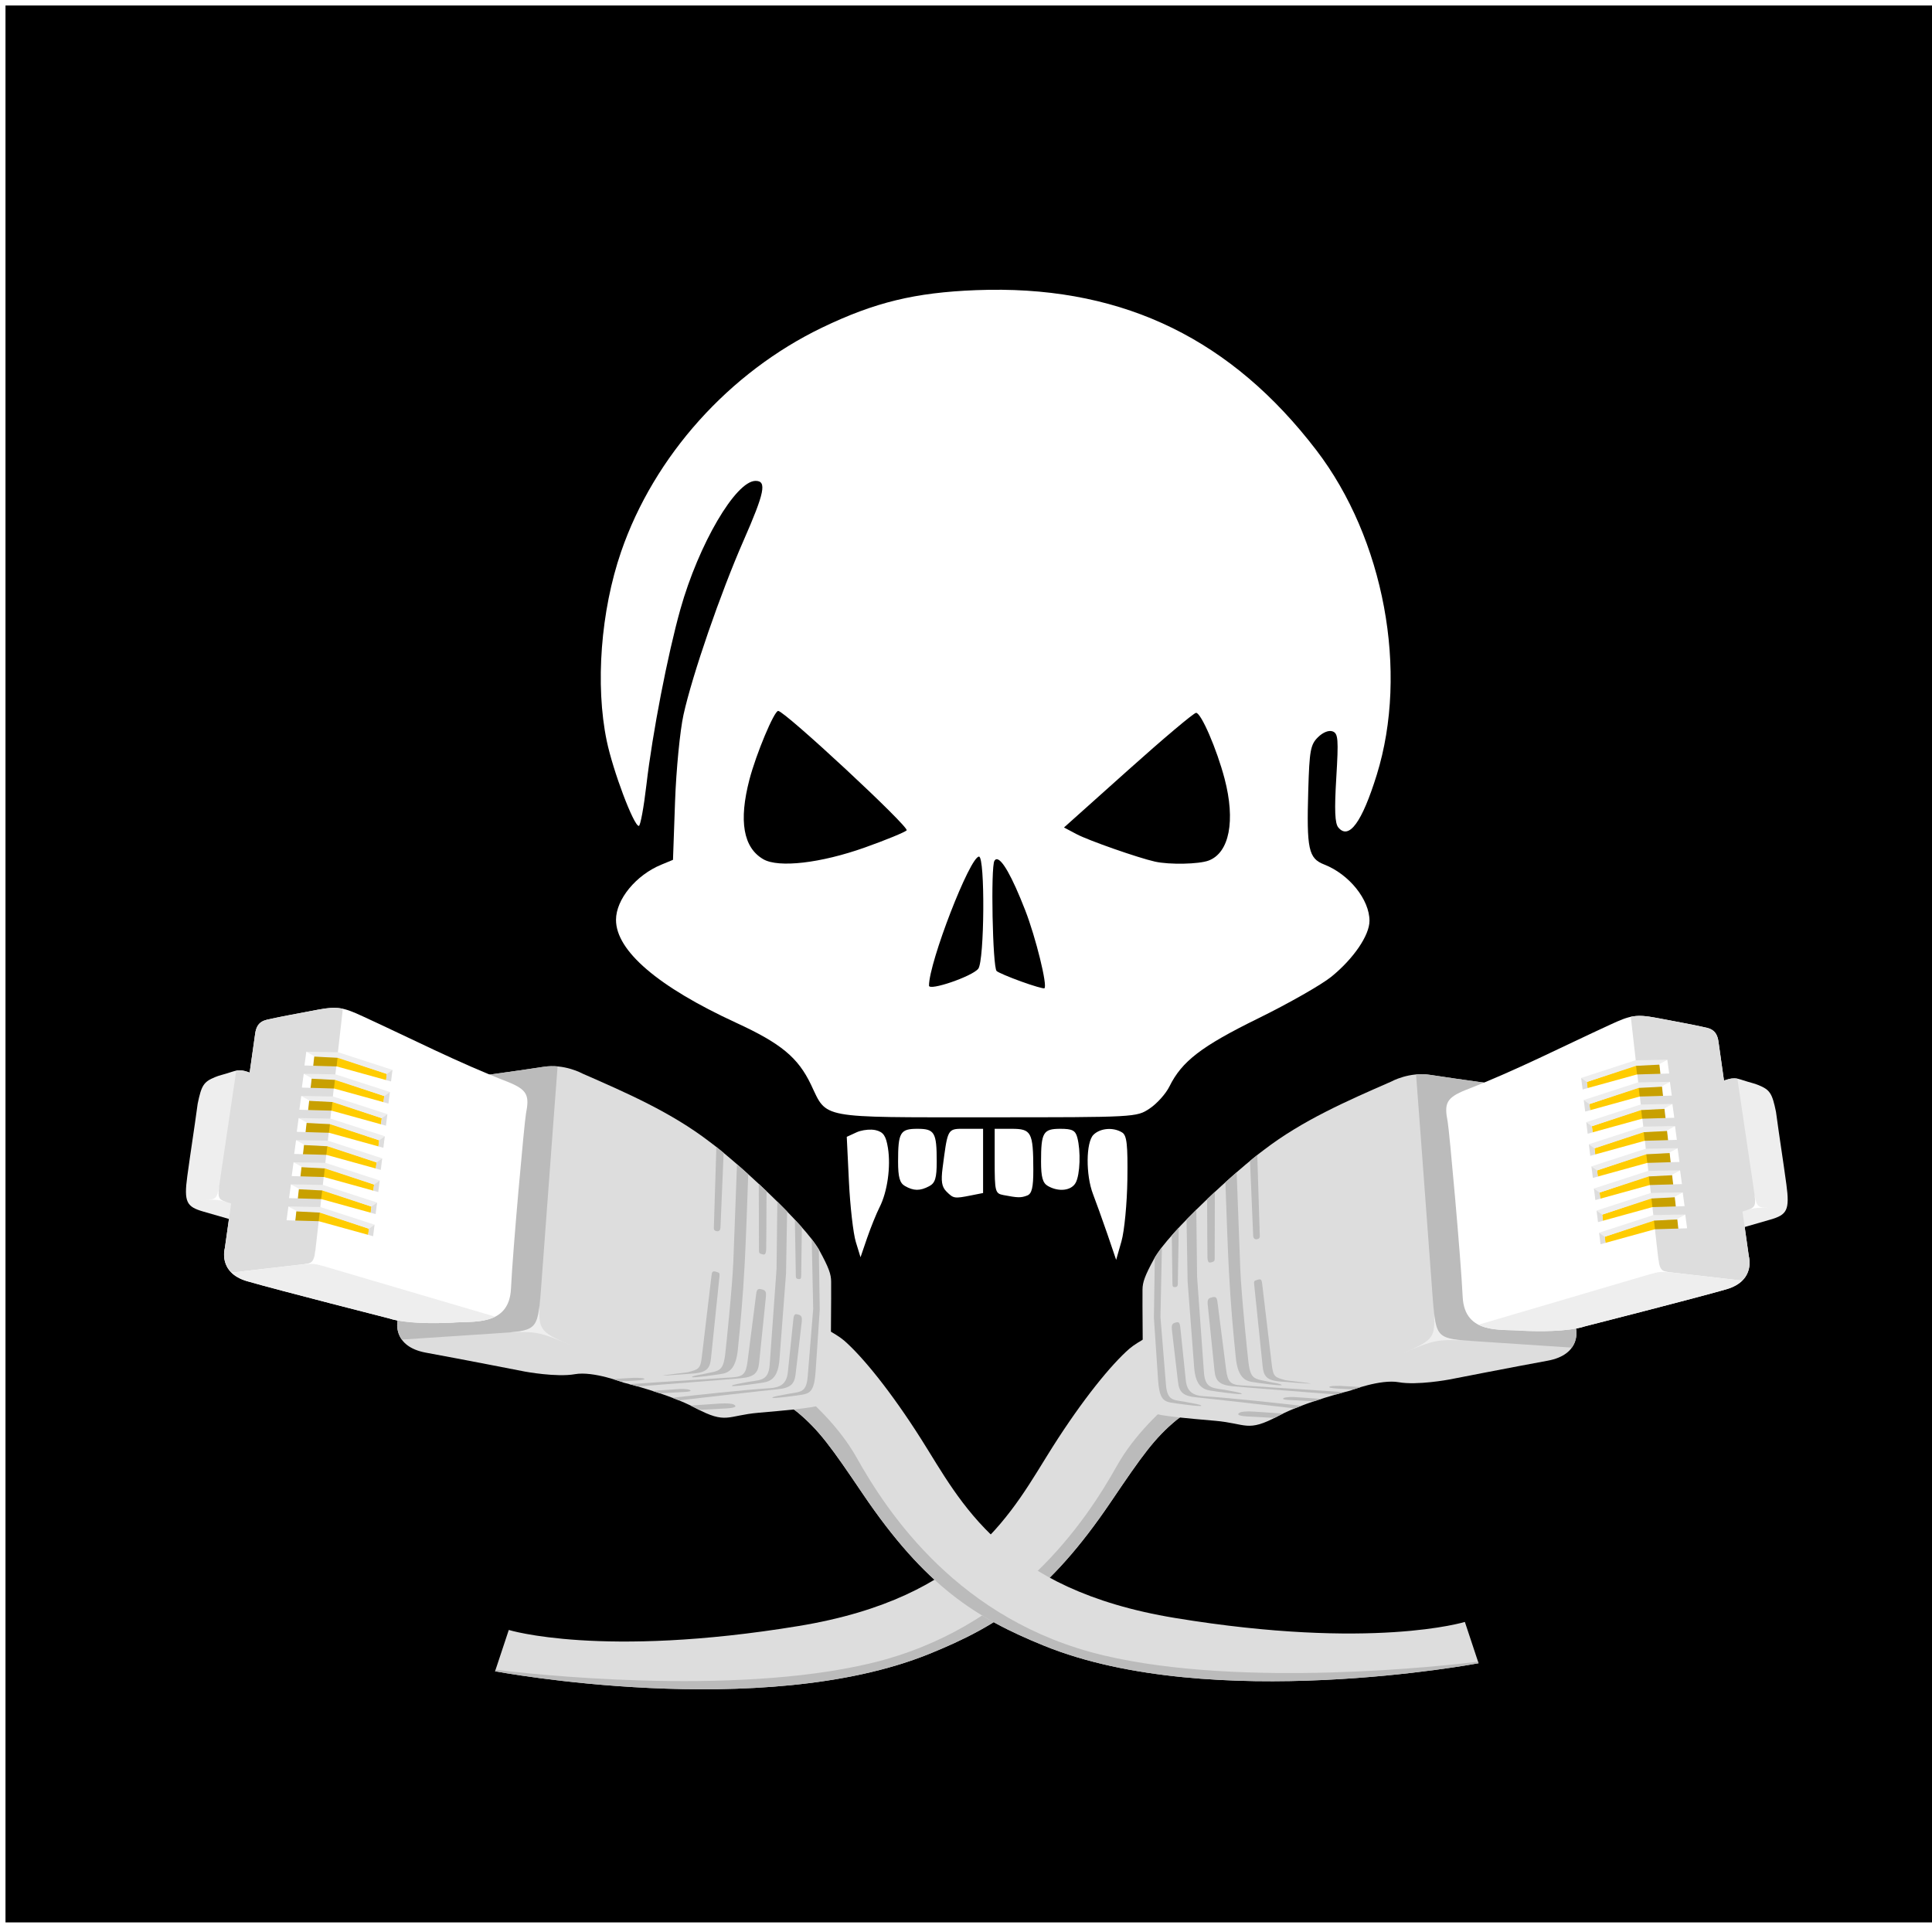 <?xml version="1.0" encoding="UTF-8" standalone="no"?>
<!-- Created with Inkscape (http://www.inkscape.org/) -->

<svg
   xmlns:dc="http://purl.org/dc/elements/1.1/"
   xmlns:cc="http://creativecommons.org/ns#"
   xmlns:rdf="http://www.w3.org/1999/02/22-rdf-syntax-ns#"
   xmlns:svg="http://www.w3.org/2000/svg"
   xmlns="http://www.w3.org/2000/svg"
   xmlns:sodipodi="http://sodipodi.sourceforge.net/DTD/sodipodi-0.dtd"
   xmlns:inkscape="http://www.inkscape.org/namespaces/inkscape"
   width="64px"
   height="64px"
   id="svg6355"
   version="1.1"
   inkscape:version="0.48.3.1 r9886"
   sodipodi:docname="New document 18">
  <defs
     id="defs6357">
    <filter
       color-interpolation-filters="sRGB"
       inkscape:collect="always"
       id="filter3900-8-2">
      <feGaussianBlur
         inkscape:collect="always"
         stdDeviation="4.635"
         id="feGaussianBlur3902-4-9" />
    </filter>
    <filter
       color-interpolation-filters="sRGB"
       inkscape:collect="always"
       id="filter3900-8">
      <feGaussianBlur
         inkscape:collect="always"
         stdDeviation="4.635"
         id="feGaussianBlur3902-4" />
    </filter>
  </defs>
  <sodipodi:namedview
     id="base"
     pagecolor="#ffffff"
     bordercolor="#666666"
     borderopacity="1.0"
     inkscape:pageopacity="0.0"
     inkscape:pageshadow="2"
     inkscape:zoom="11"
     inkscape:cx="40.289318"
     inkscape:cy="31.619343"
     inkscape:current-layer="layer1"
     showgrid="true"
     inkscape:document-units="px"
     inkscape:grid-bbox="true"
     inkscape:window-width="1920"
     inkscape:window-height="1141"
     inkscape:window-x="0"
     inkscape:window-y="27"
     inkscape:window-maximized="1" />
  <g
     id="layer1"
     inkscape:label="Layer 1"
     inkscape:groupmode="layer">
    <g
       transform="matrix(0.128,0,0,0.127,0.182,0.182)"
       id="g6048">
      <path
         inkscape:connector-curvature="0"
         id="path2211"
         d="M 0,250 0,-1.9e-6 l 250,0 250,0 L 500,250 500,500 250,500 0,500 0,250 z"
         style="fill:#000000" />
      <g
         id="g4334-3-6"
         transform="matrix(0.162,0,0,0.162,546.466,-78.451)">
        <g
           transform="matrix(0.351,-0.936,0.936,0.351,-2113.924,2880.875)"
           id="g5165-1">
          <path
             inkscape:connector-curvature="0"
             sodipodi:nodetypes="csssccssscc"
             id="CordBase-5-1"
             d="m -435,-346.709 c 0,0 73.752,427.928 270,640 80.117,86.577 156.266,144.325 331.429,185.714 87.512,20.678 120.2,29.237 159.793,51.75 C 363.014,551.675 395,607.576 395,607.576 l 125.714,-85.714 c 0,0 -83.017,-85.623 -113.214,-101.786 C 373.537,401.898 304.971,378.873 215,360.434 99.538,336.77 -56.429,324.719 -196.429,81.862 -356.252,-195.383 -365.004,-349.566 -365.004,-349.566 L -435,-346.709 z"
             style="fill:#dddddd" />
          <path
             inkscape:connector-curvature="0"
             sodipodi:nodetypes="ccssscccssc"
             id="CordShadow-9-3"
             d="m -432.375,-346.794 -2.625,0.094 c 0,0 73.752,427.928 270,640 80.117,86.577 156.275,144.33 331.438,185.719 87.512,20.678 120.188,29.238 159.781,51.75 C 363.012,551.689 395,607.581 395,607.581 l 69.438,-47.344 -25.429,10.402 c 0,0 -104.417,-86.39 -215.249,-103.061 C 123.41,452.486 -79.965,406.884 -212.75,209.921 -341.01,19.67 -420.198,-295.717 -432.375,-346.794 z"
             style="fill:#bbbbbb;filter:url(#filter3900-8-2)" />
          <path
             inkscape:connector-curvature="0"
             sodipodi:nodetypes="czszsccscscscscsz"
             id="BootBase-5-7"
             d="m 346.719,588.778 c -13.629,-48.882 -17.395,-63.699 -21.326,-82.64 -3.665,-17.661 1.333,-27.991 17.328,-35.988 29.324,-14.662 150.648,-60.113 161.281,-63.979 10.996,-3.999 21.935,-4.359 53.316,0 47.985,6.665 181.88,74.649 225.261,102.634 66.291,40.965 120.548,96.648 174.611,151.951 0,0 25.325,21.326 31.99,54.649 6.665,33.323 35.988,162.614 35.988,162.614 0,0 11.996,25.325 -14.662,39.987 -26.658,14.662 -323.896,159.949 -323.896,159.949 0,0 -34.656,21.326 -62.647,-25.325 -27.991,-46.652 -83.973,-137.289 -83.973,-137.289 0,0 -26.658,-43.986 -31.99,-73.31 -5.332,-29.324 -39.987,-67.978 -39.987,-67.978 0,0 -41.635,-60.922 -78.641,-93.303 -42.653,-37.321 -28.932,-42.759 -42.653,-91.97 z"
             style="fill:#dddddd" />
          <path
             inkscape:connector-curvature="0"
             id="BootFace-4-6"
             d="m 981.875,693.862 c -28.874,13.42 -105.926,49.096 -344.688,159.125 -38.66,17.816 -40.85,25.874 -32.812,52.531 44.188,146.556 51.057,169.53 52.969,175.969 16.388,4.37 29.281,-3.531 29.281,-3.531 0,0 297.217,-145.276 323.875,-159.938 26.658,-14.662 14.656,-40 14.656,-40 0,0 -29.304,-129.302 -35.969,-162.625 -1.58,-7.9 -4.221,-15.104 -7.312,-21.531 z"
             style="fill:#bbbbbb" />
          <path
             inkscape:connector-curvature="0"
             sodipodi:nodetypes="cccc"
             id="BootHighlight-3-9"
             d="m 551.372,828.953 c 43.142,45.122 43.294,44.779 62.779,108.503 -19.651,-63.845 -19.535,-63.632 37.066,-91.049 -56.532,27.302 -56.721,27.509 -99.845,-17.453 z"
             style="fill:#eeeeee" />
          <path
             inkscape:connector-curvature="0"
             sodipodi:nodetypes="csssssccs"
             id="path45958-9-8"
             d="m 447.437,671.083 c -1.448,-16.726 -1.782,-19.896 15.157,-28.635 l 115.633,-59.657 c 6.437,-3.321 9.058,-4.581 5.414,-9.5 -4.343,-5.864 -4.182,-5.446 -12.423,-1.353 l -114.93,57.086 c -13.936,6.922 -19.759,12.992 -14.102,33.995 1.068,3.604 13.037,45.735 14.498,48.448 -0.164,-3.379 -9.034,-37.922 -9.247,-40.383 z"
             style="fill:#bbbbbb" />
          <path
             inkscape:connector-curvature="0"
             sodipodi:nodetypes="cssscc"
             id="path8989-6-3"
             d="m 758.312,494.3 -111.188,47.094 c -3.187,1.35 -4.889,3.972 -3.281,7.188 1.6,3.2 3.948,3.966 6.375,2.969 l 121.062,-49.719 -12.969,-7.531 z"
             style="fill:#bbbbbb" />
          <path
             inkscape:connector-curvature="0"
             id="path10932-61-6"
             d="m 712.281,469.55 c -44.736,18.544 -102.016,42.409 -132.219,55.594 -52.668,22.992 -91.177,41.698 -126.312,59.094 -25.5,12.625 -30.321,24.41 -27.75,37.625 1.904,9.785 10.066,46.804 12,46.594 1.902,-0.206 -1.443,-15.631 -2,-19.594 -3.449,-24.538 -8.005,-29.644 18,-43.156 9.135,-4.747 95.575,-47.853 135.719,-64.781 28.503,-12.019 100.039,-41.868 143.938,-60.188 -6.833,-3.651 -13.979,-7.395 -21.375,-11.188 z"
             style="fill:#bbbbbb" />
          <path
             inkscape:connector-curvature="0"
             sodipodi:nodetypes="cssscc"
             id="path11906-38-3"
             d="m 676.437,451.768 c -39.447,14.957 -86.059,32.655 -88.281,33.719 -6.726,3.22 -7.048,4.984 -4,8.969 2.594,3.392 3.438,3.546 7.594,2 l 100.031,-37.219 -15.344,-7.469 z"
             style="fill:#bbbbbb" />
          <path
             inkscape:connector-curvature="0"
             sodipodi:nodetypes="ccsssssccc"
             id="path12880-3-7"
             d="m 634.282,432.487 -92.656,36.562 -125.906,58.375 c -25.815,11.969 -28.665,24.097 -26.094,37.312 1.904,9.785 10.754,49.147 12.688,48.938 1.902,-0.206 -1.443,-15.662 -2,-19.625 -3.449,-24.538 -13.641,-36.789 13,-49 l 140.312,-64.312 100.969,-39.219 -20.312,-9.031 z"
             style="fill:#bbbbbb" />
          <path
             inkscape:connector-curvature="0"
             sodipodi:nodetypes="cssscc"
             id="path13854-7-9"
             d="m 602.125,419.362 -72.25,28.188 c -4.755,1.855 -5.42,3.003 -3.812,6.219 1.6,3.2 3.434,3.059 6.406,2 l 85.125,-30.312 -15.469,-6.094 z"
             style="fill:#bbbbbb" />
          <path
             inkscape:connector-curvature="0"
             sodipodi:nodetypes="ccsssssccc"
             id="path14828-4-9"
             d="m 559.281,406.456 -91.594,32.781 -90.562,41.031 c -25.918,11.743 -30.321,19.066 -27.75,32.281 1.904,9.785 10.379,47.491 12.312,47.281 1.902,-0.206 -1.443,-15.631 -2,-19.594 -3.449,-24.538 -12.181,-32.884 14.344,-45.344 l 98.656,-46.344 106.062,-37.281 -19.469,-4.812 z"
             style="fill:#bbbbbb" />
          <path
             inkscape:connector-curvature="0"
             id="path15802-7-4"
             d="m 370.281,619.831 c -4.384,-0.356 2.062,18 2.062,18 l 12.125,38.531 c 1.553,1.417 3.172,2.858 4.906,4.375 2.126,1.861 4.258,3.843 6.406,5.875 l -12.188,-40.75 c 10e-6,-10e-6 -5.675,-20.46 -10.719,-24.625 -1.118,-0.924 -1.967,-1.355 -2.594,-1.406 z"
             style="fill:#bbbbbb" />
          <path
             inkscape:connector-curvature="0"
             sodipodi:nodetypes="cssccssscc"
             id="path16777-2-6"
             d="m 459.937,472.831 -75.531,38.812 c -13.84,7.112 -18.532,14.623 -12.875,35.625 5.79,21.498 32.19,128.146 38.531,153.781 2.587,2.777 5.154,5.605 7.688,8.469 -8.041,-32.207 -27.487,-109.164 -40.156,-150.938 -4.986,-16.439 -3.128,-27.853 13.938,-36.344 l 76.625,-38.125 c 7.297,-3.631 7.457,-5.798 5.031,-9.094 -3.717,-6.103 -7.591,-4.954 -13.25,-2.188 z"
             style="fill:#bbbbbb" />
          <path
             inkscape:connector-curvature="0"
             id="path17751-2-3"
             d="m 418.406,678.206 c -2.359,-0.103 2.562,13.844 2.562,13.844 l 10.438,33.531 c 2.759,3.361 5.379,6.671 7.938,9.906 l -12.469,-41.844 c 2e-5,-10e-6 -3.753,-11.253 -6.969,-14.469 -0.67,-0.67 -1.163,-0.954 -1.5,-0.969 z"
             style="fill:#bbbbbb" />
          <path
             inkscape:connector-curvature="0"
             sodipodi:nodetypes="cssccssscc"
             id="path18725-1-9"
             d="m 517.813,512.299 -96.25,47.75 c -13.94,6.915 -18.532,14.623 -12.875,35.625 5.763,21.395 37.584,131.622 45.562,159.25 3.37,4.542 5.996,8.139 8.219,11.25 -6.63,-22.062 -33.38,-111.096 -47.719,-158.375 -4.986,-16.439 -1.705,-22.205 15.156,-31.094 l 97.75,-51.531 c 6.407,-3.378 7.051,-5.799 3.406,-10.719 -3.776,-6.182 -7.53,-4.73 -13.25,-2.156 z"
             style="fill:#bbbbbb" />
          <path
             inkscape:connector-curvature="0"
             id="path19699-2-0"
             d="m 461.656,740.706 c -1.552,0.623 2.594,14 2.594,14 l 7.344,23.562 c 2.052,2.449 4.653,5.616 7.875,9.844 l -9.875,-31.812 c 0,0 -4.263,-11.789 -6.406,-14.469 -0.74,-0.925 -1.244,-1.24 -1.531,-1.125 z"
             style="fill:#bbbbbb" />
          <g
             id="PlugBody-2-0">
            <!-- Plug base -->
            <path
               inkscape:connector-curvature="0"
               sodipodi:nodetypes="cssccssccscc"
               id="PlugBase-63-0"
               style="fill:#ffffff"
               d="m 654.877,997.561 c -8.205,-31.179 -39.384,-83.691 18.051,-108.306 57.435,-24.615 244.012,-114.411 255.304,-121.306 25.487,-15.564 35.025,-16.23 58.614,9.564 56.614,63.125 119.528,119.965 179.818,179.459 23.872,23.396 29.815,31.986 35.307,63.922 5.505,32.016 10.693,61.366 12.228,73.05 1.477,11.245 5.798,24.013 -13.715,34.179 L 894.463,1294.581 c 0,0 -32.82,24.615 -62.358,-14.769 -29.538,-39.384 -136.203,-191.997 -136.203,-191.997 0,0 -18.051,-19.692 -41.025,-90.255 z" />
            <!-- Plug clip -->
            <g
               id="PlugClip-1-8">
              <!-- Plug clip base -->
              <path
                 inkscape:connector-curvature="0"
                 sodipodi:nodetypes="cszsczccc"
                 id="PlugClipBase-6-4"
                 d="m 1134.397,1146.8 c 0,0 7.445,7.004 12.843,13.519 5.399,6.515 8.751,12.54 9.141,22.015 0.82,19.948 1.85,21.329 1.562,30.027 -0.657,19.879 -4.9,25.161 -30.459,41.196 -40.182,21.547 -65.446,36.078 -103.306,56.435 -37.435,20.128 -45.853,18.196 -62.435,-3.923 -23.169,-30.906 -35.333,-47.322 -35.333,-47.322 l 207.986,-111.947 z"
                 style="fill:#eeeeee" />
              <!-- Plug clip top -->
              <path
                 inkscape:connector-curvature="0"
                 id="PlugClipTop-19-1"
                 d="m 1134.407,1146.799 -185.812,100 23.625,31.719 183.594,-101.438 c -1.224,-6.632 -4.231,-11.523 -8.562,-16.75 -5.399,-6.515 -12.844,-13.531 -12.844,-13.531 z"
                 style="fill:#dddddd" />
              <!-- Plug clip highlight -->
              <path
                 inkscape:connector-curvature="0"
                 sodipodi:nodetypes="cccc"
                 id="PlugClipHighlight-52-7"
                 d="m 958.4,1259.862 c 13.783,18.524 13.918,18.456 20.6,39 -6.69,-20.492 -6.749,-20.426 20.9,-35.7 -27.633,15.297 -27.706,15.216 -41.5,-3.3 z"
                 style="fill:#ffffff" />
            </g>
            <!-- Plug front -->
            <path
               inkscape:connector-curvature="0"
               id="PlugFront-0-5"
               style="fill:#dddddd"
               d="M 1189.312,982.581 821.687,1169.8 l 0.531,0.719 31.75,128.062 c 21.838,9.99 40.5,-4 40.5,-4 l 306,-166.469 c 19.512,-10.166 15.196,-22.911 13.719,-34.156 -1.535,-11.684 -6.713,-41.047 -12.219,-73.062 -3.066,-17.83 -6.268,-28.397 -12.656,-38.312 z M 853.968,1298.581 c -0.446,-0.204 -0.896,-0.432 -1.344,-0.656 0.45,0.225 0.896,0.452 1.344,0.656 z M 771.531,1195.362 c 5.49,7.762 10.697,15.129 16,22.594 -5.239,-7.38 -10.578,-14.928 -16,-22.594 z m 19.969,28.188 c 5.237,7.363 10.433,14.625 15.156,21.219 -4.74,-6.622 -9.901,-13.826 -15.156,-21.219 z m 51.594,68.062 c 0.458,0.384 0.918,0.735 1.375,1.094 -0.458,-0.36 -0.916,-0.709 -1.375,-1.094 z" />
            <!-- Plug side -->
            <path
               inkscape:connector-curvature="0"
               sodipodi:nodetypes="cccsccc"
               id="PlugSide-0-4"
               style="fill:#eeeeee"
               d="m 639.438,928.769 c -2.767,23.498 10.496,50.004 15.438,68.781 22.974,70.563 41.031,90.281 41.031,90.281 0,0 106.649,152.585 136.188,191.969 7.269,9.692 14.746,15.52 21.875,18.781 l -31.75,-128.062 -182.781,-241.75 z" />
            <!-- Plug highlight -->
            <path
               inkscape:connector-curvature="0"
               sodipodi:nodetypes="cccc"
               id="PlugHighlight-7-2"
               style="fill:#ffffff;fill-opacity:1;fill-rule:evenodd;stroke:none"
               d="m 808.615,1152.473 c 13.043,17.48 13.045,17.481 18.844,39.3 -5.795,-21.812 -5.69,-21.895 22.96,-36.603 -28.634,14.688 -28.75,14.774 -41.804,-2.697 z" />
          </g>
          <path
             inkscape:connector-curvature="0"
             sodipodi:nodetypes="ccccccc"
             id="Pin8-5-8"
             d="m 842.975,1067.879 -8.889,4.593 48.393,66.343 14.174,34.707 13.867,-6.604 -15.008,-34.834 -52.537,-64.205 z"
             style="fill:#ffcc00" />
          <path
             inkscape:connector-curvature="0"
             sodipodi:nodetypes="ccccccc"
             id="Pin7-12-6"
             d="m 874.937,1051.586 -8.889,4.593 48.393,66.343 14.174,34.707 13.867,-6.604 -15.008,-34.834 -52.537,-64.205 z"
             style="fill:#ffcc00" />
          <path
             inkscape:connector-curvature="0"
             sodipodi:nodetypes="ccccccc"
             id="Pin6-16-3"
             d="m 906.726,1035.15 -8.889,4.593 48.393,66.343 14.174,34.707 13.867,-6.604 -15.008,-34.834 -52.537,-64.205 z"
             style="fill:#ffcc00" />
          <path
             inkscape:connector-curvature="0"
             sodipodi:nodetypes="ccccccc"
             id="Pin5-4-4"
             d="m 938.726,1018.9 -8.889,4.593 48.393,66.343 14.174,34.707 13.867,-6.604 -15.008,-34.834 -52.537,-64.205 z"
             style="fill:#ffcc00" />
          <path
             inkscape:connector-curvature="0"
             sodipodi:nodetypes="ccccccc"
             id="Pin4-7-7"
             d="m 970.601,1002.525 -8.889,4.593 48.393,66.343 14.174,34.707 13.867,-6.604 -15.008,-34.834 -52.537,-64.205 z"
             style="fill:#ffcc00" />
          <path
             inkscape:connector-curvature="0"
             sodipodi:nodetypes="ccccccc"
             id="Pin3-2-6"
             d="m 1002.476,986.15 -8.889,4.593 48.393,66.343 14.174,34.707 13.867,-6.604 -15.008,-34.834 -52.537,-64.205 z"
             style="fill:#ffcc00" />
          <path
             inkscape:connector-curvature="0"
             sodipodi:nodetypes="ccccccc"
             id="Pin2-5-9"
             d="m 1034.476,969.9 -8.889,4.593 48.393,66.343 14.174,34.707 13.867,-6.604 -15.008,-34.834 -52.537,-64.205 z"
             style="fill:#ffcc00" />
          <path
             inkscape:connector-curvature="0"
             sodipodi:nodetypes="ccccccc"
             id="Pin1-2-4"
             d="m 1066.351,953.525 -8.889,4.593 48.393,66.343 14.174,34.707 13.867,-6.604 -15.008,-34.834 -52.537,-64.205 z"
             style="fill:#ffcc00" />
          <g
             style="fill:#eeeeee"
             id="PinGrooveSides-3-2">
            <!-- Pin groove side 8 -->
            <path
               inkscape:connector-curvature="0"
               d="m 921.727,1175.862 -11.952,-9.151 -14.879,-34.186 -52.168,-64.754 3.182,-10.546 57,71.182 18.818,47.455 z"
               id="PinGrooveSide8-0-8"
               sodipodi:nodetypes="ccccccc" />
            <!-- Pin groove side 7 -->
            <path
               inkscape:connector-curvature="0"
               d="m 953.69,1159.569 -11.952,-9.151 -14.879,-34.186 -52.168,-64.754 3.182,-10.546 57,71.182 18.818,47.455 z"
               id="PinGrooveSide7-0-4"
               sodipodi:nodetypes="ccccccc" />
            <!-- Pin groove side 6 -->
            <path
               inkscape:connector-curvature="0"
               d="m 985.479,1143.134 -11.952,-9.151 -14.879,-34.186 -52.168,-64.754 3.182,-10.546 57,71.182 18.818,47.455 z"
               id="PinGrooveSide6-7-5"
               sodipodi:nodetypes="ccccccc" />
            <!-- Pin groove side 5 -->
            <path
               inkscape:connector-curvature="0"
               d="m 1017.479,1126.884 -11.952,-9.151 -14.879,-34.186 -52.168,-64.754 3.182,-10.546 57,71.182 18.818,47.455 z"
               id="PinGrooveSide5-8-6"
               sodipodi:nodetypes="ccccccc" />
            <!-- Pin groove side 4 -->
            <path
               inkscape:connector-curvature="0"
               d="m 1049.354,1110.509 -11.952,-9.151 -14.879,-34.186 -52.168,-64.754 3.182,-10.545 57,71.182 18.818,47.455 z"
               id="PinGrooveSide4-4-9"
               sodipodi:nodetypes="ccccccc" />
            <!-- Pin groove side 3 -->
            <path
               inkscape:connector-curvature="0"
               d="m 1081.229,1094.134 -11.952,-9.151 -14.879,-34.186 -52.168,-64.754 3.182,-10.546 57,71.182 18.818,47.455 z"
               id="PinGrooveSide3-9-3"
               sodipodi:nodetypes="ccccccc" />
            <!-- Pin groove side 2 -->
            <path
               inkscape:connector-curvature="0"
               d="m 1113.229,1077.884 -11.952,-9.151 -14.879,-34.186 -52.168,-64.754 3.182,-10.546 57,71.182 18.818,47.455 z"
               id="PinGrooveSide2-9-6"
               sodipodi:nodetypes="ccccccc" />
            <!-- Pin groove side 1 -->
            <path
               inkscape:connector-curvature="0"
               d="m 1145.104,1061.509 -11.952,-9.151 -14.879,-34.186 -52.168,-64.754 3.182,-10.546 57,71.182 18.818,47.455 z"
               id="PinGrooveSide1-6-8"
               sodipodi:nodetypes="ccccccc" />
          </g>
          <g
             style="fill:#dddddd"
             id="PinGrooveBacks-3-9">
            <!-- Pin groove back 8 -->
            <path
               inkscape:connector-curvature="0"
               d="m 829.27,1065.939 16.641,-8.712 -3.001,10.817 -8.727,4.636 -4.912,-6.742 z"
               id="PinGrooveBack8-7-4"
               sodipodi:nodetypes="ccccc" />
            <!-- Pin groove back 7 -->
            <path
               inkscape:connector-curvature="0"
               d="m 861.232,1049.646 16.641,-8.712 -3.001,10.817 -8.727,4.636 -4.912,-6.742 z"
               id="PinGrooveBack7-9-2"
               sodipodi:nodetypes="ccccc" />
            <!-- Pin groove back 6 -->
            <path
               inkscape:connector-curvature="0"
               d="m 893.021,1033.21 16.641,-8.712 -3.001,10.817 -8.727,4.636 -4.912,-6.742 z"
               id="PinGrooveBack6-5-9"
               sodipodi:nodetypes="ccccc" />
            <!-- Pin groove back 5 -->
            <path
               inkscape:connector-curvature="0"
               d="m 925.021,1016.96 16.641,-8.712 -3.001,10.817 -8.727,4.636 -4.912,-6.742 z"
               id="PinGrooveBack5-5-6"
               sodipodi:nodetypes="ccccc" />
            <!-- Pin groove back 4 -->
            <path
               inkscape:connector-curvature="0"
               d="m 956.896,1000.585 16.641,-8.712 -3.001,10.817 -8.727,4.636 -4.912,-6.742 z"
               id="PinGrooveBack4-3-4"
               sodipodi:nodetypes="ccccc" />
            <!-- Pin groove back 3 -->
            <path
               inkscape:connector-curvature="0"
               d="m 988.771,984.21 16.641,-8.712 -3.001,10.817 -8.727,4.636 -4.912,-6.742 z"
               id="PinGrooveBack3-6-1"
               sodipodi:nodetypes="ccccc" />
            <!-- Pin groove back 2 -->
            <path
               inkscape:connector-curvature="0"
               d="m 1020.771,967.96 16.641,-8.712 -3.001,10.817 -8.727,4.636 -4.912,-6.742 z"
               id="PinGrooveBack2-1-4"
               sodipodi:nodetypes="ccccc" />
            <!-- Pin groove back 1 -->
            <path
               inkscape:connector-curvature="0"
               d="m 1052.646,951.585 16.641,-8.712 -3.001,10.817 -8.727,4.636 -4.912,-6.742 z"
               id="PinGrooveBack1-5-9"
               sodipodi:nodetypes="ccccc" />
          </g>
          <g
             style="fill:#ffffff"
             id="PinGrooveBottoms-6-4">
            <!-- Pin groove bottom 8 -->
            <path
               inkscape:connector-curvature="0"
               d="m 901.942,1186.456 -5.303,-12.949 13.922,-7.138 11.15,9.476 -19.769,10.611 z"
               id="PinGrooveBottom8-3-3"
               sodipodi:nodetypes="ccccc" />
            <!-- Pin groove bottom 7 -->
            <path
               inkscape:connector-curvature="0"
               d="m 933.904,1170.162 -5.303,-12.949 13.922,-7.138 11.15,9.476 -19.769,10.611 z"
               id="PinGrooveBottom7-4-6"
               sodipodi:nodetypes="ccccc" />
            <!-- Pin groove bottom 6 -->
            <path
               inkscape:connector-curvature="0"
               d="m 965.693,1153.727 -5.303,-12.949 13.922,-7.138 11.15,9.476 -19.769,10.611 z"
               id="PinGrooveBottom6-36-8"
               sodipodi:nodetypes="ccccc" />
            <!-- Pin groove bottom 5 -->
            <path
               inkscape:connector-curvature="0"
               d="m 997.693,1137.477 -5.303,-12.949 13.922,-7.138 11.15,9.476 -19.769,10.611 z"
               id="PinGrooveBottom5-7-7"
               sodipodi:nodetypes="ccccc" />
            <!-- Pin groove bottom 4 -->
            <path
               inkscape:connector-curvature="0"
               d="m 1029.568,1121.102 -5.303,-12.949 13.922,-7.138 11.15,9.476 -19.769,10.611 z"
               id="PinGrooveBottom4-4-4"
               sodipodi:nodetypes="ccccc" />
            <!-- Pin groove bottom 3 -->
            <path
               inkscape:connector-curvature="0"
               d="m 1061.443,1104.727 -5.303,-12.949 13.922,-7.138 11.15,9.476 -19.769,10.611 z"
               id="PinGrooveBottom3-2-6"
               sodipodi:nodetypes="ccccc" />
            <!-- Pin groove bottom 2 -->
            <path
               inkscape:connector-curvature="0"
               d="m 1093.443,1088.477 -5.303,-12.949 13.922,-7.138 11.15,9.476 -19.769,10.611 z"
               id="PinGrooveBottom2-3-3"
               sodipodi:nodetypes="ccccc" />
            <!-- Pin groove bottom 1 -->
            <path
               inkscape:connector-curvature="0"
               d="m 1125.318,1072.102 -5.303,-12.949 13.922,-7.138 11.15,9.476 -19.769,10.611 z"
               id="PinGrooveBottom1-4-0"
               sodipodi:nodetypes="ccccc" />
          </g>
          <path
             inkscape:connector-curvature="0"
             transform="translate(-525,-297.138)"
             id="path2972-7-5"
             d="m 1407.484,1435.977 12.422,-6.305 14.891,34.219 -13.16,6.75 -14.152,-34.664 z"
             style="fill:#000000;fill-opacity:0.218;stroke:none" />
          <path
             inkscape:connector-curvature="0"
             id="path2972-1-0-9"
             d="m 914.449,1122.542 12.422,-6.305 14.891,34.219 -13.16,6.75 -14.152,-34.664 z"
             style="fill:#000000;fill-opacity:0.218;stroke:none" />
          <path
             inkscape:connector-curvature="0"
             id="path2972-4-6-9"
             d="m 946.269,1106.163 12.422,-6.305 14.891,34.219 -13.16,6.75 -14.152,-34.664 z"
             style="fill:#000000;fill-opacity:0.218;stroke:none" />
          <path
             inkscape:connector-curvature="0"
             id="path2972-4-0-21-2"
             d="m 978.281,1089.87 12.422,-6.305 14.891,34.219 -13.16,6.75 -14.152,-34.664 z"
             style="fill:#000000;fill-opacity:0.218;stroke:none" />
          <path
             inkscape:connector-curvature="0"
             id="path2972-4-0-9-81-2"
             d="m 1010.112,1073.488 12.422,-6.305 14.891,34.219 -13.16,6.75 -14.152,-34.664 z"
             style="fill:#000000;fill-opacity:0.218;stroke:none" />
          <path
             inkscape:connector-curvature="0"
             id="path2972-4-0-8-1-0"
             d="m 1042.037,1057.194 12.422,-6.305 14.891,34.219 -13.16,6.75 -14.152,-34.664 z"
             style="fill:#000000;fill-opacity:0.218;stroke:none" />
          <path
             inkscape:connector-curvature="0"
             id="path2972-4-0-2-3-6"
             d="m 1074.078,1040.975 12.422,-6.305 14.891,34.219 -13.16,6.75 -14.152,-34.664 z"
             style="fill:#000000;fill-opacity:0.218;stroke:none" />
          <path
             inkscape:connector-curvature="0"
             id="path2972-4-0-5-2-9"
             d="m 1105.897,1024.535 12.422,-6.305 14.891,34.219 -13.16,6.75 -14.152,-34.664 z"
             style="fill:#000000;fill-opacity:0.218;stroke:none" />
        </g>
      </g>
      <g
         id="g4334-3"
         transform="matrix(-0.162,0,0,0.162,-38.532,-80.546)">
        <g
           transform="matrix(0.351,-0.936,0.936,0.351,-2113.924,2880.875)"
           id="g5165">
          <path
             inkscape:connector-curvature="0"
             sodipodi:nodetypes="csssccssscc"
             id="CordBase-5"
             d="m -435,-346.709 c 0,0 73.752,427.928 270,640 80.117,86.577 156.266,144.325 331.429,185.714 87.512,20.678 120.2,29.237 159.793,51.75 C 363.014,551.675 395,607.576 395,607.576 l 125.714,-85.714 c 0,0 -83.017,-85.623 -113.214,-101.786 C 373.537,401.898 304.971,378.873 215,360.434 99.538,336.77 -56.429,324.719 -196.429,81.862 -356.252,-195.383 -365.004,-349.566 -365.004,-349.566 L -435,-346.709 z"
             style="fill:#dddddd" />
          <path
             inkscape:connector-curvature="0"
             sodipodi:nodetypes="ccssscccssc"
             id="CordShadow-9"
             d="m -432.375,-346.794 -2.625,0.094 c 0,0 73.752,427.928 270,640 80.117,86.577 156.275,144.33 331.438,185.719 87.512,20.678 120.188,29.238 159.781,51.75 C 363.012,551.689 395,607.581 395,607.581 l 69.438,-47.344 -25.429,10.402 c 0,0 -104.417,-86.39 -215.249,-103.061 C 123.41,452.486 -79.965,406.884 -212.75,209.921 -341.01,19.67 -420.198,-295.717 -432.375,-346.794 z"
             style="fill:#bbbbbb;filter:url(#filter3900-8)" />
          <path
             inkscape:connector-curvature="0"
             sodipodi:nodetypes="czszsccscscscscsz"
             id="BootBase-5"
             d="m 346.719,588.778 c -13.629,-48.882 -17.395,-63.699 -21.326,-82.64 -3.665,-17.661 1.333,-27.991 17.328,-35.988 29.324,-14.662 150.648,-60.113 161.281,-63.979 10.996,-3.999 21.935,-4.359 53.316,0 47.985,6.665 181.88,74.649 225.261,102.634 66.291,40.965 120.548,96.648 174.611,151.951 0,0 25.325,21.326 31.99,54.649 6.665,33.323 35.988,162.614 35.988,162.614 0,0 11.996,25.325 -14.662,39.987 -26.658,14.662 -323.896,159.949 -323.896,159.949 0,0 -34.656,21.326 -62.647,-25.325 -27.991,-46.652 -83.973,-137.289 -83.973,-137.289 0,0 -26.658,-43.986 -31.99,-73.31 -5.332,-29.324 -39.987,-67.978 -39.987,-67.978 0,0 -41.635,-60.922 -78.641,-93.303 -42.653,-37.321 -28.932,-42.759 -42.653,-91.97 z"
             style="fill:#dddddd" />
          <path
             inkscape:connector-curvature="0"
             id="BootFace-4"
             d="m 981.875,693.862 c -28.874,13.42 -105.926,49.096 -344.688,159.125 -38.66,17.816 -40.85,25.874 -32.812,52.531 44.188,146.556 51.057,169.53 52.969,175.969 16.388,4.37 29.281,-3.531 29.281,-3.531 0,0 297.217,-145.276 323.875,-159.938 26.658,-14.662 14.656,-40 14.656,-40 0,0 -29.304,-129.302 -35.969,-162.625 -1.58,-7.9 -4.221,-15.104 -7.312,-21.531 z"
             style="fill:#bbbbbb" />
          <path
             inkscape:connector-curvature="0"
             sodipodi:nodetypes="cccc"
             id="BootHighlight-3"
             d="m 551.372,828.953 c 43.142,45.122 43.294,44.779 62.779,108.503 -19.651,-63.845 -19.535,-63.632 37.066,-91.049 -56.532,27.302 -56.721,27.509 -99.845,-17.453 z"
             style="fill:#eeeeee" />
          <path
             inkscape:connector-curvature="0"
             sodipodi:nodetypes="csssssccs"
             id="path45958-9"
             d="m 447.437,671.083 c -1.448,-16.726 -1.782,-19.896 15.157,-28.635 l 115.633,-59.657 c 6.437,-3.321 9.058,-4.581 5.414,-9.5 -4.343,-5.864 -4.182,-5.446 -12.423,-1.353 l -114.93,57.086 c -13.936,6.922 -19.759,12.992 -14.102,33.995 1.068,3.604 13.037,45.735 14.498,48.448 -0.164,-3.379 -9.034,-37.922 -9.247,-40.383 z"
             style="fill:#bbbbbb" />
          <path
             inkscape:connector-curvature="0"
             sodipodi:nodetypes="cssscc"
             id="path8989-6"
             d="m 758.312,494.3 -111.188,47.094 c -3.187,1.35 -4.889,3.972 -3.281,7.188 1.6,3.2 3.948,3.966 6.375,2.969 l 121.062,-49.719 -12.969,-7.531 z"
             style="fill:#bbbbbb" />
          <path
             inkscape:connector-curvature="0"
             id="path10932-61"
             d="m 712.281,469.55 c -44.736,18.544 -102.016,42.409 -132.219,55.594 -52.668,22.992 -91.177,41.698 -126.312,59.094 -25.5,12.625 -30.321,24.41 -27.75,37.625 1.904,9.785 10.066,46.804 12,46.594 1.902,-0.206 -1.443,-15.631 -2,-19.594 -3.449,-24.538 -8.005,-29.644 18,-43.156 9.135,-4.747 95.575,-47.853 135.719,-64.781 28.503,-12.019 100.039,-41.868 143.938,-60.188 -6.833,-3.651 -13.979,-7.395 -21.375,-11.188 z"
             style="fill:#bbbbbb" />
          <path
             inkscape:connector-curvature="0"
             sodipodi:nodetypes="cssscc"
             id="path11906-38"
             d="m 676.437,451.768 c -39.447,14.957 -86.059,32.655 -88.281,33.719 -6.726,3.22 -7.048,4.984 -4,8.969 2.594,3.392 3.438,3.546 7.594,2 l 100.031,-37.219 -15.344,-7.469 z"
             style="fill:#bbbbbb" />
          <path
             inkscape:connector-curvature="0"
             sodipodi:nodetypes="ccsssssccc"
             id="path12880-3"
             d="m 634.282,432.487 -92.656,36.562 -125.906,58.375 c -25.815,11.969 -28.665,24.097 -26.094,37.312 1.904,9.785 10.754,49.147 12.688,48.938 1.902,-0.206 -1.443,-15.662 -2,-19.625 -3.449,-24.538 -13.641,-36.789 13,-49 l 140.312,-64.312 100.969,-39.219 -20.312,-9.031 z"
             style="fill:#bbbbbb" />
          <path
             inkscape:connector-curvature="0"
             sodipodi:nodetypes="cssscc"
             id="path13854-7"
             d="m 602.125,419.362 -72.25,28.188 c -4.755,1.855 -5.42,3.003 -3.812,6.219 1.6,3.2 3.434,3.059 6.406,2 l 85.125,-30.312 -15.469,-6.094 z"
             style="fill:#bbbbbb" />
          <path
             inkscape:connector-curvature="0"
             sodipodi:nodetypes="ccsssssccc"
             id="path14828-4"
             d="m 559.281,406.456 -91.594,32.781 -90.562,41.031 c -25.918,11.743 -30.321,19.066 -27.75,32.281 1.904,9.785 10.379,47.491 12.312,47.281 1.902,-0.206 -1.443,-15.631 -2,-19.594 -3.449,-24.538 -12.181,-32.884 14.344,-45.344 l 98.656,-46.344 106.062,-37.281 -19.469,-4.812 z"
             style="fill:#bbbbbb" />
          <path
             inkscape:connector-curvature="0"
             id="path15802-7"
             d="m 370.281,619.831 c -4.384,-0.356 2.062,18 2.062,18 l 12.125,38.531 c 1.553,1.417 3.172,2.858 4.906,4.375 2.126,1.861 4.258,3.843 6.406,5.875 l -12.188,-40.75 c 10e-6,-10e-6 -5.675,-20.46 -10.719,-24.625 -1.118,-0.924 -1.967,-1.355 -2.594,-1.406 z"
             style="fill:#bbbbbb" />
          <path
             inkscape:connector-curvature="0"
             sodipodi:nodetypes="cssccssscc"
             id="path16777-2"
             d="m 459.937,472.831 -75.531,38.812 c -13.84,7.112 -18.532,14.623 -12.875,35.625 5.79,21.498 32.19,128.146 38.531,153.781 2.587,2.777 5.154,5.605 7.688,8.469 -8.041,-32.207 -27.487,-109.164 -40.156,-150.938 -4.986,-16.439 -3.128,-27.853 13.938,-36.344 l 76.625,-38.125 c 7.297,-3.631 7.457,-5.798 5.031,-9.094 -3.717,-6.103 -7.591,-4.954 -13.25,-2.188 z"
             style="fill:#bbbbbb" />
          <path
             inkscape:connector-curvature="0"
             id="path17751-2"
             d="m 418.406,678.206 c -2.359,-0.103 2.562,13.844 2.562,13.844 l 10.438,33.531 c 2.759,3.361 5.379,6.671 7.938,9.906 l -12.469,-41.844 c 2e-5,-10e-6 -3.753,-11.253 -6.969,-14.469 -0.67,-0.67 -1.163,-0.954 -1.5,-0.969 z"
             style="fill:#bbbbbb" />
          <path
             inkscape:connector-curvature="0"
             sodipodi:nodetypes="cssccssscc"
             id="path18725-1"
             d="m 517.813,512.299 -96.25,47.75 c -13.94,6.915 -18.532,14.623 -12.875,35.625 5.763,21.395 37.584,131.622 45.562,159.25 3.37,4.542 5.996,8.139 8.219,11.25 -6.63,-22.062 -33.38,-111.096 -47.719,-158.375 -4.986,-16.439 -1.705,-22.205 15.156,-31.094 l 97.75,-51.531 c 6.407,-3.378 7.051,-5.799 3.406,-10.719 -3.776,-6.182 -7.53,-4.73 -13.25,-2.156 z"
             style="fill:#bbbbbb" />
          <path
             inkscape:connector-curvature="0"
             id="path19699-2"
             d="m 461.656,740.706 c -1.552,0.623 2.594,14 2.594,14 l 7.344,23.562 c 2.052,2.449 4.653,5.616 7.875,9.844 l -9.875,-31.812 c 0,0 -4.263,-11.789 -6.406,-14.469 -0.74,-0.925 -1.244,-1.24 -1.531,-1.125 z"
             style="fill:#bbbbbb" />
          <g
             id="PlugBody-2">
            <!-- Plug base -->
            <path
               inkscape:connector-curvature="0"
               sodipodi:nodetypes="cssccssccscc"
               id="PlugBase-63"
               style="fill:#ffffff"
               d="m 654.877,997.561 c -8.205,-31.179 -39.384,-83.691 18.051,-108.306 57.435,-24.615 244.012,-114.411 255.304,-121.306 25.487,-15.564 35.025,-16.23 58.614,9.564 56.614,63.125 119.528,119.965 179.818,179.459 23.872,23.396 29.815,31.986 35.307,63.922 5.505,32.016 10.693,61.366 12.228,73.05 1.477,11.245 5.798,24.013 -13.715,34.179 L 894.463,1294.581 c 0,0 -32.82,24.615 -62.358,-14.769 -29.538,-39.384 -136.203,-191.997 -136.203,-191.997 0,0 -18.051,-19.692 -41.025,-90.255 z" />
            <!-- Plug clip -->
            <g
               id="PlugClip-1">
              <!-- Plug clip base -->
              <path
                 inkscape:connector-curvature="0"
                 sodipodi:nodetypes="cszsczccc"
                 id="PlugClipBase-6"
                 d="m 1134.397,1146.8 c 0,0 7.445,7.004 12.843,13.519 5.399,6.515 8.751,12.54 9.141,22.015 0.82,19.948 1.85,21.329 1.562,30.027 -0.657,19.879 -4.9,25.161 -30.459,41.196 -40.182,21.547 -65.446,36.078 -103.306,56.435 -37.435,20.128 -45.853,18.196 -62.435,-3.923 -23.169,-30.906 -35.333,-47.322 -35.333,-47.322 l 207.986,-111.947 z"
                 style="fill:#eeeeee" />
              <!-- Plug clip top -->
              <path
                 inkscape:connector-curvature="0"
                 id="PlugClipTop-19"
                 d="m 1134.407,1146.799 -185.812,100 23.625,31.719 183.594,-101.438 c -1.224,-6.632 -4.231,-11.523 -8.562,-16.75 -5.399,-6.515 -12.844,-13.531 -12.844,-13.531 z"
                 style="fill:#dddddd" />
              <!-- Plug clip highlight -->
              <path
                 inkscape:connector-curvature="0"
                 sodipodi:nodetypes="cccc"
                 id="PlugClipHighlight-52"
                 d="m 958.4,1259.862 c 13.783,18.524 13.918,18.456 20.6,39 -6.69,-20.492 -6.749,-20.426 20.9,-35.7 -27.633,15.297 -27.706,15.216 -41.5,-3.3 z"
                 style="fill:#ffffff" />
            </g>
            <!-- Plug front -->
            <path
               inkscape:connector-curvature="0"
               id="PlugFront-0"
               style="fill:#dddddd"
               d="M 1189.312,982.581 821.687,1169.8 l 0.531,0.719 31.75,128.062 c 21.838,9.99 40.5,-4 40.5,-4 l 306,-166.469 c 19.512,-10.166 15.196,-22.911 13.719,-34.156 -1.535,-11.684 -6.713,-41.047 -12.219,-73.062 -3.066,-17.83 -6.268,-28.397 -12.656,-38.312 z M 853.968,1298.581 c -0.446,-0.204 -0.896,-0.432 -1.344,-0.656 0.45,0.225 0.896,0.452 1.344,0.656 z M 771.531,1195.362 c 5.49,7.762 10.697,15.129 16,22.594 -5.239,-7.38 -10.578,-14.928 -16,-22.594 z m 19.969,28.188 c 5.237,7.363 10.433,14.625 15.156,21.219 -4.74,-6.622 -9.901,-13.826 -15.156,-21.219 z m 51.594,68.062 c 0.458,0.384 0.918,0.735 1.375,1.094 -0.458,-0.36 -0.916,-0.709 -1.375,-1.094 z" />
            <!-- Plug side -->
            <path
               inkscape:connector-curvature="0"
               sodipodi:nodetypes="cccsccc"
               id="PlugSide-0"
               style="fill:#eeeeee"
               d="m 639.438,928.769 c -2.767,23.498 10.496,50.004 15.438,68.781 22.974,70.563 41.031,90.281 41.031,90.281 0,0 106.649,152.585 136.188,191.969 7.269,9.692 14.746,15.52 21.875,18.781 l -31.75,-128.062 -182.781,-241.75 z" />
            <!-- Plug highlight -->
            <path
               inkscape:connector-curvature="0"
               sodipodi:nodetypes="cccc"
               id="PlugHighlight-7"
               style="fill:#ffffff;fill-opacity:1;fill-rule:evenodd;stroke:none"
               d="m 808.615,1152.473 c 13.043,17.48 13.045,17.481 18.844,39.3 -5.795,-21.812 -5.69,-21.895 22.96,-36.603 -28.634,14.688 -28.75,14.774 -41.804,-2.697 z" />
          </g>
          <path
             inkscape:connector-curvature="0"
             sodipodi:nodetypes="ccccccc"
             id="Pin8-5"
             d="m 842.975,1067.879 -8.889,4.593 48.393,66.343 14.174,34.707 13.867,-6.604 -15.008,-34.834 -52.537,-64.205 z"
             style="fill:#ffcc00" />
          <path
             inkscape:connector-curvature="0"
             sodipodi:nodetypes="ccccccc"
             id="Pin7-12"
             d="m 874.937,1051.586 -8.889,4.593 48.393,66.343 14.174,34.707 13.867,-6.604 -15.008,-34.834 -52.537,-64.205 z"
             style="fill:#ffcc00" />
          <path
             inkscape:connector-curvature="0"
             sodipodi:nodetypes="ccccccc"
             id="Pin6-16"
             d="m 906.726,1035.15 -8.889,4.593 48.393,66.343 14.174,34.707 13.867,-6.604 -15.008,-34.834 -52.537,-64.205 z"
             style="fill:#ffcc00" />
          <path
             inkscape:connector-curvature="0"
             sodipodi:nodetypes="ccccccc"
             id="Pin5-4"
             d="m 938.726,1018.9 -8.889,4.593 48.393,66.343 14.174,34.707 13.867,-6.604 -15.008,-34.834 -52.537,-64.205 z"
             style="fill:#ffcc00" />
          <path
             inkscape:connector-curvature="0"
             sodipodi:nodetypes="ccccccc"
             id="Pin4-7"
             d="m 970.601,1002.525 -8.889,4.593 48.393,66.343 14.174,34.707 13.867,-6.604 -15.008,-34.834 -52.537,-64.205 z"
             style="fill:#ffcc00" />
          <path
             inkscape:connector-curvature="0"
             sodipodi:nodetypes="ccccccc"
             id="Pin3-2"
             d="m 1002.476,986.15 -8.889,4.593 48.393,66.343 14.174,34.707 13.867,-6.604 -15.008,-34.834 -52.537,-64.205 z"
             style="fill:#ffcc00" />
          <path
             inkscape:connector-curvature="0"
             sodipodi:nodetypes="ccccccc"
             id="Pin2-5"
             d="m 1034.476,969.9 -8.889,4.593 48.393,66.343 14.174,34.707 13.867,-6.604 -15.008,-34.834 -52.537,-64.205 z"
             style="fill:#ffcc00" />
          <path
             inkscape:connector-curvature="0"
             sodipodi:nodetypes="ccccccc"
             id="Pin1-2"
             d="m 1066.351,953.525 -8.889,4.593 48.393,66.343 14.174,34.707 13.867,-6.604 -15.008,-34.834 -52.537,-64.205 z"
             style="fill:#ffcc00" />
          <g
             style="fill:#eeeeee"
             id="PinGrooveSides-3">
            <!-- Pin groove side 8 -->
            <path
               inkscape:connector-curvature="0"
               d="m 921.727,1175.862 -11.952,-9.151 -14.879,-34.186 -52.168,-64.754 3.182,-10.546 57,71.182 18.818,47.455 z"
               id="PinGrooveSide8-0"
               sodipodi:nodetypes="ccccccc" />
            <!-- Pin groove side 7 -->
            <path
               inkscape:connector-curvature="0"
               d="m 953.69,1159.569 -11.952,-9.151 -14.879,-34.186 -52.168,-64.754 3.182,-10.546 57,71.182 18.818,47.455 z"
               id="PinGrooveSide7-0"
               sodipodi:nodetypes="ccccccc" />
            <!-- Pin groove side 6 -->
            <path
               inkscape:connector-curvature="0"
               d="m 985.479,1143.134 -11.952,-9.151 -14.879,-34.186 -52.168,-64.754 3.182,-10.546 57,71.182 18.818,47.455 z"
               id="PinGrooveSide6-7"
               sodipodi:nodetypes="ccccccc" />
            <!-- Pin groove side 5 -->
            <path
               inkscape:connector-curvature="0"
               d="m 1017.479,1126.884 -11.952,-9.151 -14.879,-34.186 -52.168,-64.754 3.182,-10.546 57,71.182 18.818,47.455 z"
               id="PinGrooveSide5-8"
               sodipodi:nodetypes="ccccccc" />
            <!-- Pin groove side 4 -->
            <path
               inkscape:connector-curvature="0"
               d="m 1049.354,1110.509 -11.952,-9.151 -14.879,-34.186 -52.168,-64.754 3.182,-10.545 57,71.182 18.818,47.455 z"
               id="PinGrooveSide4-4"
               sodipodi:nodetypes="ccccccc" />
            <!-- Pin groove side 3 -->
            <path
               inkscape:connector-curvature="0"
               d="m 1081.229,1094.134 -11.952,-9.151 -14.879,-34.186 -52.168,-64.754 3.182,-10.546 57,71.182 18.818,47.455 z"
               id="PinGrooveSide3-9"
               sodipodi:nodetypes="ccccccc" />
            <!-- Pin groove side 2 -->
            <path
               inkscape:connector-curvature="0"
               d="m 1113.229,1077.884 -11.952,-9.151 -14.879,-34.186 -52.168,-64.754 3.182,-10.546 57,71.182 18.818,47.455 z"
               id="PinGrooveSide2-9"
               sodipodi:nodetypes="ccccccc" />
            <!-- Pin groove side 1 -->
            <path
               inkscape:connector-curvature="0"
               d="m 1145.104,1061.509 -11.952,-9.151 -14.879,-34.186 -52.168,-64.754 3.182,-10.546 57,71.182 18.818,47.455 z"
               id="PinGrooveSide1-6"
               sodipodi:nodetypes="ccccccc" />
          </g>
          <g
             style="fill:#dddddd"
             id="PinGrooveBacks-3">
            <!-- Pin groove back 8 -->
            <path
               inkscape:connector-curvature="0"
               d="m 829.27,1065.939 16.641,-8.712 -3.001,10.817 -8.727,4.636 -4.912,-6.742 z"
               id="PinGrooveBack8-7"
               sodipodi:nodetypes="ccccc" />
            <!-- Pin groove back 7 -->
            <path
               inkscape:connector-curvature="0"
               d="m 861.232,1049.646 16.641,-8.712 -3.001,10.817 -8.727,4.636 -4.912,-6.742 z"
               id="PinGrooveBack7-9"
               sodipodi:nodetypes="ccccc" />
            <!-- Pin groove back 6 -->
            <path
               inkscape:connector-curvature="0"
               d="m 893.021,1033.21 16.641,-8.712 -3.001,10.817 -8.727,4.636 -4.912,-6.742 z"
               id="PinGrooveBack6-5"
               sodipodi:nodetypes="ccccc" />
            <!-- Pin groove back 5 -->
            <path
               inkscape:connector-curvature="0"
               d="m 925.021,1016.96 16.641,-8.712 -3.001,10.817 -8.727,4.636 -4.912,-6.742 z"
               id="PinGrooveBack5-5"
               sodipodi:nodetypes="ccccc" />
            <!-- Pin groove back 4 -->
            <path
               inkscape:connector-curvature="0"
               d="m 956.896,1000.585 16.641,-8.712 -3.001,10.817 -8.727,4.636 -4.912,-6.742 z"
               id="PinGrooveBack4-3"
               sodipodi:nodetypes="ccccc" />
            <!-- Pin groove back 3 -->
            <path
               inkscape:connector-curvature="0"
               d="m 988.771,984.21 16.641,-8.712 -3.001,10.817 -8.727,4.636 -4.912,-6.742 z"
               id="PinGrooveBack3-6"
               sodipodi:nodetypes="ccccc" />
            <!-- Pin groove back 2 -->
            <path
               inkscape:connector-curvature="0"
               d="m 1020.771,967.96 16.641,-8.712 -3.001,10.817 -8.727,4.636 -4.912,-6.742 z"
               id="PinGrooveBack2-1"
               sodipodi:nodetypes="ccccc" />
            <!-- Pin groove back 1 -->
            <path
               inkscape:connector-curvature="0"
               d="m 1052.646,951.585 16.641,-8.712 -3.001,10.817 -8.727,4.636 -4.912,-6.742 z"
               id="PinGrooveBack1-5"
               sodipodi:nodetypes="ccccc" />
          </g>
          <g
             style="fill:#ffffff"
             id="PinGrooveBottoms-6">
            <!-- Pin groove bottom 8 -->
            <path
               inkscape:connector-curvature="0"
               d="m 901.942,1186.456 -5.303,-12.949 13.922,-7.138 11.15,9.476 -19.769,10.611 z"
               id="PinGrooveBottom8-3"
               sodipodi:nodetypes="ccccc" />
            <!-- Pin groove bottom 7 -->
            <path
               inkscape:connector-curvature="0"
               d="m 933.904,1170.162 -5.303,-12.949 13.922,-7.138 11.15,9.476 -19.769,10.611 z"
               id="PinGrooveBottom7-4"
               sodipodi:nodetypes="ccccc" />
            <!-- Pin groove bottom 6 -->
            <path
               inkscape:connector-curvature="0"
               d="m 965.693,1153.727 -5.303,-12.949 13.922,-7.138 11.15,9.476 -19.769,10.611 z"
               id="PinGrooveBottom6-36"
               sodipodi:nodetypes="ccccc" />
            <!-- Pin groove bottom 5 -->
            <path
               inkscape:connector-curvature="0"
               d="m 997.693,1137.477 -5.303,-12.949 13.922,-7.138 11.15,9.476 -19.769,10.611 z"
               id="PinGrooveBottom5-7"
               sodipodi:nodetypes="ccccc" />
            <!-- Pin groove bottom 4 -->
            <path
               inkscape:connector-curvature="0"
               d="m 1029.568,1121.102 -5.303,-12.949 13.922,-7.138 11.15,9.476 -19.769,10.611 z"
               id="PinGrooveBottom4-4"
               sodipodi:nodetypes="ccccc" />
            <!-- Pin groove bottom 3 -->
            <path
               inkscape:connector-curvature="0"
               d="m 1061.443,1104.727 -5.303,-12.949 13.922,-7.138 11.15,9.476 -19.769,10.611 z"
               id="PinGrooveBottom3-2"
               sodipodi:nodetypes="ccccc" />
            <!-- Pin groove bottom 2 -->
            <path
               inkscape:connector-curvature="0"
               d="m 1093.443,1088.477 -5.303,-12.949 13.922,-7.138 11.15,9.476 -19.769,10.611 z"
               id="PinGrooveBottom2-3"
               sodipodi:nodetypes="ccccc" />
            <!-- Pin groove bottom 1 -->
            <path
               inkscape:connector-curvature="0"
               d="m 1125.318,1072.102 -5.303,-12.949 13.922,-7.138 11.15,9.476 -19.769,10.611 z"
               id="PinGrooveBottom1-4"
               sodipodi:nodetypes="ccccc" />
          </g>
          <path
             inkscape:connector-curvature="0"
             transform="translate(-525,-297.138)"
             id="path2972-7"
             d="m 1407.484,1435.977 12.422,-6.305 14.891,34.219 -13.16,6.75 -14.152,-34.664 z"
             style="fill:#000000;fill-opacity:0.218;stroke:none" />
          <path
             inkscape:connector-curvature="0"
             id="path2972-1-0"
             d="m 914.449,1122.542 12.422,-6.305 14.891,34.219 -13.16,6.75 -14.152,-34.664 z"
             style="fill:#000000;fill-opacity:0.218;stroke:none" />
          <path
             inkscape:connector-curvature="0"
             id="path2972-4-6"
             d="m 946.269,1106.163 12.422,-6.305 14.891,34.219 -13.16,6.75 -14.152,-34.664 z"
             style="fill:#000000;fill-opacity:0.218;stroke:none" />
          <path
             inkscape:connector-curvature="0"
             id="path2972-4-0-21"
             d="m 978.281,1089.87 12.422,-6.305 14.891,34.219 -13.16,6.75 -14.152,-34.664 z"
             style="fill:#000000;fill-opacity:0.218;stroke:none" />
          <path
             inkscape:connector-curvature="0"
             id="path2972-4-0-9-81"
             d="m 1010.112,1073.488 12.422,-6.305 14.891,34.219 -13.16,6.75 -14.152,-34.664 z"
             style="fill:#000000;fill-opacity:0.218;stroke:none" />
          <path
             inkscape:connector-curvature="0"
             id="path2972-4-0-8-1"
             d="m 1042.037,1057.194 12.422,-6.305 14.891,34.219 -13.16,6.75 -14.152,-34.664 z"
             style="fill:#000000;fill-opacity:0.218;stroke:none" />
          <path
             inkscape:connector-curvature="0"
             id="path2972-4-0-2-3"
             d="m 1074.078,1040.975 12.422,-6.305 14.891,34.219 -13.16,6.75 -14.152,-34.664 z"
             style="fill:#000000;fill-opacity:0.218;stroke:none" />
          <path
             inkscape:connector-curvature="0"
             id="path2972-4-0-5-2"
             d="m 1105.897,1024.535 12.422,-6.305 14.891,34.219 -13.16,6.75 -14.152,-34.664 z"
             style="fill:#000000;fill-opacity:0.218;stroke:none" />
        </g>
      </g>
      <path
         sodipodi:nodetypes="ssssssssssscccsssssssssssssssssssssssscssscccsccssssscssssssssscccssscccccccsscc"
         id="path2209"
         d="m 254.594,74.156 c -1.139,0.016 -2.283,0.048 -3.438,0.094 -15.768,0.622 -26.173,3.157 -39.781,9.75 -24.078,11.666 -43.535,33.52 -52.062,58.5 -5.266,15.427 -6.71,34.728 -3.719,49.281 1.608,7.826 6.986,22.219 8.312,22.219 0.4,0 1.287,-4.838 1.969,-10.75 1.551,-13.443 5.495,-33.954 8.781,-45.75 4.733,-16.986 14.33,-33.5 19.469,-33.5 2.956,0 2.341,3.039 -3.125,15.594 -5.964,13.699 -13.247,34.989 -15.531,45.406 -0.905,4.125 -1.895,14.339 -2.188,22.688 l -0.531,15.156 -3,1.25 C 163.166,226.821 158,233.159 158,238.5 c 0,8.071 10.866,17.457 31.094,26.844 11.581,5.374 16.013,9.05 19.375,16.156 4.236,8.953 1.706,8.5 45.594,8.5 38.496,0 38.645,-0.019 42.031,-2.281 1.869,-1.248 4.186,-3.836 5.125,-5.75 3.235,-6.592 8.274,-10.493 23,-17.781 7.852,-3.886 16.38,-8.778 18.938,-10.875 C 348.892,248.608 353,242.527 353,238.75 c 0,-5.544 -5.271,-12.148 -11.719,-14.688 -4.067,-1.602 -4.577,-3.955 -4.125,-19.406 0.301,-10.304 0.574,-11.858 2.5,-13.781 1.307,-1.305 2.833,-1.907 3.812,-1.531 1.426,0.547 1.54,2.041 0.938,12.125 -0.504,8.433 -0.363,11.86 0.531,12.938 2.749,3.313 6.126,-1.352 9.938,-13.719 C 363.18,173.737 356.795,139.097 339.25,116 317.424,87.267 289.894,73.654 254.594,74.156 z M 236,293 c -4.451,0 -5,0.937 -5,8.531 0,4.058 0.427,5.605 1.75,6.375 2.259,1.316 3.916,1.345 6.312,0.062 C 240.607,307.142 241,305.83 241,301.531 241,293.921 240.452,293 236,293 z m 10.969,0 c -3.251,0.081 -3.236,0.975 -4.438,10.125 -0.464,3.532 -0.231,5.019 1,6.25 1.823,1.823 2.023,1.864 6.344,1 l 3.125,-0.625 0,-8.375 0,-8.375 -4.406,0 c -0.61,0 -1.161,-0.012 -1.625,0 z m 9.031,0 0,8.438 c 0,7.948 0.129,8.435 2.25,8.844 3.734,0.719 4.507,0.758 6.156,0.125 1.207,-0.463 1.604,-2.062 1.594,-6.75 C 265.978,293.876 265.502,293 260.375,293 z m 17,0 c -4.44,0 -5,0.94 -5,8.531 0,4.058 0.427,5.605 1.75,6.375 2.798,1.63 6.098,1.25 7.219,-0.844 1.138,-2.127 1.351,-8.288 0.406,-11.812 C 276.885,293.42 276.071,293 273,293 z m 12.094,0.062 c -1.354,0.107 -2.651,0.62 -3.531,1.5 -1.95,1.95 -2.017,10.458 -0.125,15.438 0.731,1.925 2.401,6.582 3.688,10.344 l 2.312,6.844 1.375,-4.844 c 0.754,-2.662 1.447,-9.92 1.531,-16.125 0.123,-9.058 -0.139,-11.485 -1.344,-12.25 -1.134,-0.72 -2.553,-1.013 -3.906,-0.906 z m -60.938,0.156 c -1.267,-0.042 -2.818,0.206 -3.875,0.688 l -2.562,1.188 0.562,11.688 c 0.309,6.44 1.116,13.519 1.781,15.719 l 1.219,4 L 223,321.438 c 0.955,-2.778 2.4,-6.378 3.219,-8 2.011,-3.981 2.936,-10.561 2.156,-15.438 -0.505,-3.159 -1.17,-4.142 -3.094,-4.625 -0.336,-0.084 -0.703,-0.142 -1.125,-0.156 z"
         style="fill:#ffffff"
         inkscape:connector-curvature="0" />
      <path
         sodipodi:nodetypes="ssssssscccsssssssscssscsc"
         id="path2169"
         d="m 199.969,184 c -1.043,0 -5.704,11.215 -7.438,17.906 -2.8,10.805 -1.593,17.754 3.594,20.781 3.946,2.303 14.88,1.025 26.281,-3.062 5.457,-1.956 10.322,-3.978 10.812,-4.469 C 234.034,214.341 201.654,184 199.969,184 z m 108.156,0.5 c -0.582,0 -8.514,6.742 -17.625,14.969 l -16.562,14.938 3.281,1.75 c 3.107,1.655 15.955,6.189 20.281,7.156 3.736,0.836 11.348,0.68 13.875,-0.281 5.364,-2.039 6.979,-10.388 4.125,-21.344 C 313.493,193.981 309.428,184.5 308.125,184.5 z M 251.938,222 C 249.594,222 239,249.558 239,255.656 c 0,1.459 11.222,-2.418 12.75,-4.406 1.616,-2.103 1.79,-29.25 0.188,-29.25 z m 4.5,0.688 c -0.2,0.032 -0.352,0.172 -0.5,0.406 -0.988,1.564 -0.478,27.71 0.562,28.75 0.358,0.358 3.191,1.58 6.312,2.719 3.121,1.139 5.85,1.936 6.062,1.781 0.851,-0.622 -2.243,-13.292 -4.969,-20.344 -3.42,-8.848 -6.068,-13.534 -7.469,-13.312 z"
         style="fill:#000000"
         inkscape:connector-curvature="0" />
    </g>
  </g>
</svg>
